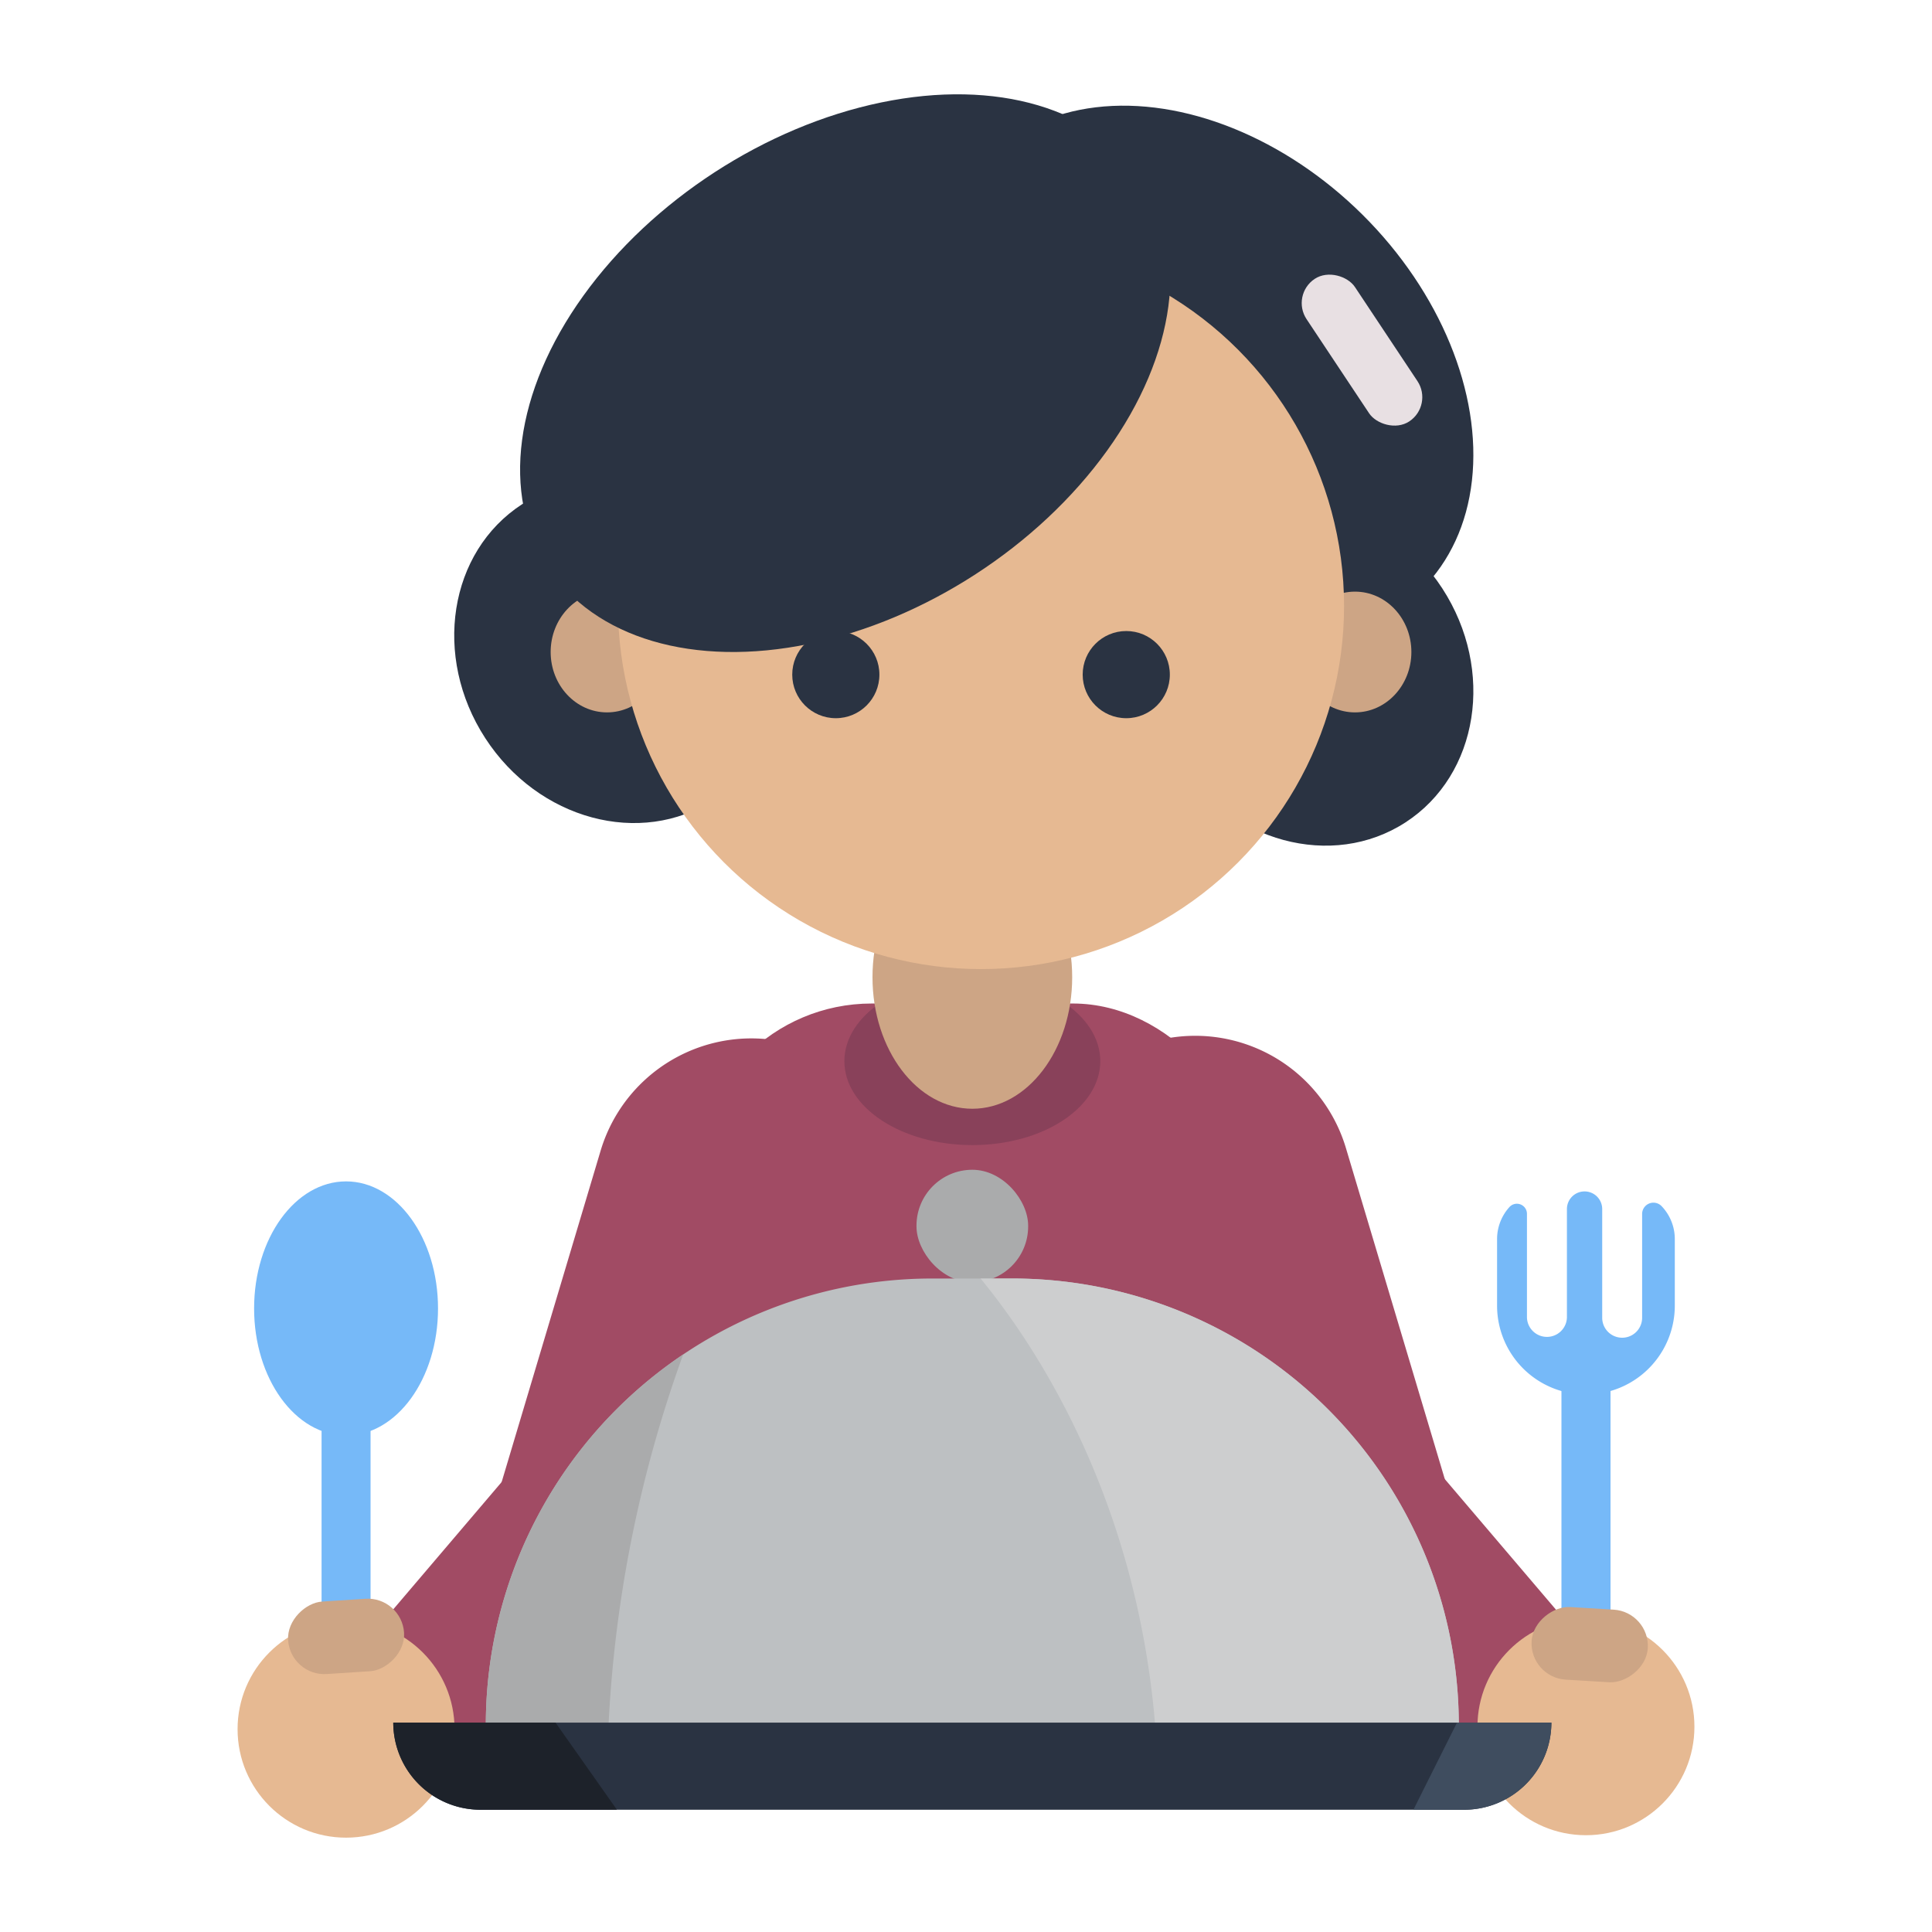 <svg id="ICON" xmlns="http://www.w3.org/2000/svg" viewBox="0 0 512 512"><defs><style>.cls-1{fill:#76b9f8;}.cls-2{fill:#a14b64;}.cls-3{fill:#89415a;}.cls-4{fill:#cda585;}.cls-5{fill:#2a3342;}.cls-6{fill:#e6b992;}.cls-7{fill:#aaabac;}.cls-8{fill:#bdc0c2;}.cls-9{fill:#cdcecf;}.cls-10{fill:#e8e0e3;}.cls-11{fill:#3f4d5f;}.cls-12{fill:#1d222a;}</style></defs><title>Cooking</title><path class="cls-1" d="M420.29,365.58h0a6.49,6.49,0,0,1,6.49,6.49v82.88a0,0,0,0,1,0,0h-13a0,0,0,0,1,0,0V372.07A6.49,6.49,0,0,1,420.29,365.58Z" transform="translate(840.58 820.52) rotate(-180)"/><path class="cls-1" d="M443.84,328.4V346a23.55,23.55,0,1,1-47.1,0V328.4a12.64,12.64,0,0,1,3.34-8.59,2.67,2.67,0,0,1,4.58,1.88v27.53a5.3,5.3,0,0,0,10.59,0V320.41a4.67,4.67,0,0,1,4.67-4.67h0a4.67,4.67,0,0,1,4.68,4.67v28.81a5.29,5.29,0,0,0,10.58,0V321.8a3,3,0,0,1,5.1-2.22A12.6,12.6,0,0,1,443.84,328.4Z"/><rect class="cls-2" x="184.07" y="265.94" width="147.2" height="163.56" rx="46.96"/><ellipse class="cls-3" cx="257.68" cy="281.22" rx="33.91" ry="22.24"/><ellipse class="cls-4" cx="257.68" cy="258.97" rx="26.46" ry="34.86"/><ellipse class="cls-5" cx="163.77" cy="172.79" rx="41.93" ry="46.68" transform="translate(-67.67 116.99) rotate(-32.98)"/><ellipse class="cls-5" cx="347.06" cy="178.78" rx="41.93" ry="46.68" transform="translate(-41.39 217.73) rotate(-32.98)"/><ellipse class="cls-5" cx="319.37" cy="98.89" rx="59.19" ry="81.09" transform="translate(24.23 255.95) rotate(-45.22)"/><ellipse class="cls-4" cx="359.09" cy="172.79" rx="14.94" ry="16"/><ellipse class="cls-4" cx="160.87" cy="172.79" rx="14.94" ry="16"/><circle class="cls-6" cx="259.98" cy="160.61" r="96.21"/><ellipse class="cls-5" cx="224" cy="98.89" rx="94.09" ry="63.5" transform="translate(-17.74 137.87) rotate(-32.98)"/><path class="cls-2" d="M150.37,268h41.69a0,0,0,0,1,0,0v97.1a41.69,41.69,0,0,1-41.69,41.69h0a0,0,0,0,1,0,0V268A0,0,0,0,1,150.37,268Z" transform="translate(238.71 709.74) rotate(-163.37)"/><rect class="cls-2" x="107.45" y="378.45" width="43.67" height="104.45" rx="20.94" transform="translate(310.07 18.95) rotate(40.41)"/><ellipse class="cls-1" cx="91.71" cy="346.75" rx="24.37" ry="33.67"/><rect class="cls-1" x="85.22" y="368.24" width="12.98" height="89.37"/><circle class="cls-6" cx="91.71" cy="458.25" r="28.75"/><rect class="cls-4" x="82.09" y="418.27" width="19.24" height="30.79" rx="9.62" transform="translate(518.56 314.16) rotate(86.3)"/><path class="cls-2" d="M323.79,267.38h0a41.69,41.69,0,0,1,41.69,41.69v97.1a0,0,0,0,1,0,0H323.79a0,0,0,0,1,0,0V267.38A0,0,0,0,1,323.79,267.38Z" transform="translate(-81.96 112.71) rotate(-16.63)"/><rect class="cls-2" x="364.73" y="377.81" width="43.67" height="104.45" rx="20.94" transform="translate(959.68 506.83) rotate(139.59)"/><circle class="cls-6" cx="420.29" cy="457.6" r="28.75"/><rect class="cls-4" x="410.67" y="417.62" width="19.24" height="30.79" rx="9.62" transform="matrix(-0.06, 1, -1, -0.06, 879.52, 41.54)"/><circle class="cls-5" cx="298.47" cy="178.78" r="11.55"/><circle class="cls-5" cx="221.5" cy="178.78" r="11.55"/><rect class="cls-7" x="242.88" y="310" width="29.59" height="29.83" rx="14.8"/><path class="cls-8" d="M386.6,457.16H128.75A118.3,118.3,0,0,1,247.09,338.82h21.17A118.32,118.32,0,0,1,386.6,457.16Z"/><path class="cls-9" d="M386.6,457.16H306.13c-5-60.42-31.67-100.56-46.26-118.34h8.39A118.32,118.32,0,0,1,386.6,457.16Z"/><path class="cls-7" d="M181.05,358.94a336.06,336.06,0,0,0-19.78,98.22H128.75A118.27,118.27,0,0,1,181.05,358.94Z"/><rect class="cls-10" x="353.25" y="70.12" width="15.39" height="45.33" rx="7.7" transform="translate(8.96 215.25) rotate(-33.6)"/><path class="cls-5" d="M411.13,456.51A23.11,23.11,0,0,1,388,479.6H127.31a23.11,23.11,0,0,1-23.09-23.09Z"/><path class="cls-11" d="M411.13,456.51A23.11,23.11,0,0,1,388,479.6H374.57l11.55-23.09Z"/><path class="cls-12" d="M163.49,479.6H127.31a23.11,23.11,0,0,1-23.09-23.09h43Z"/></svg>